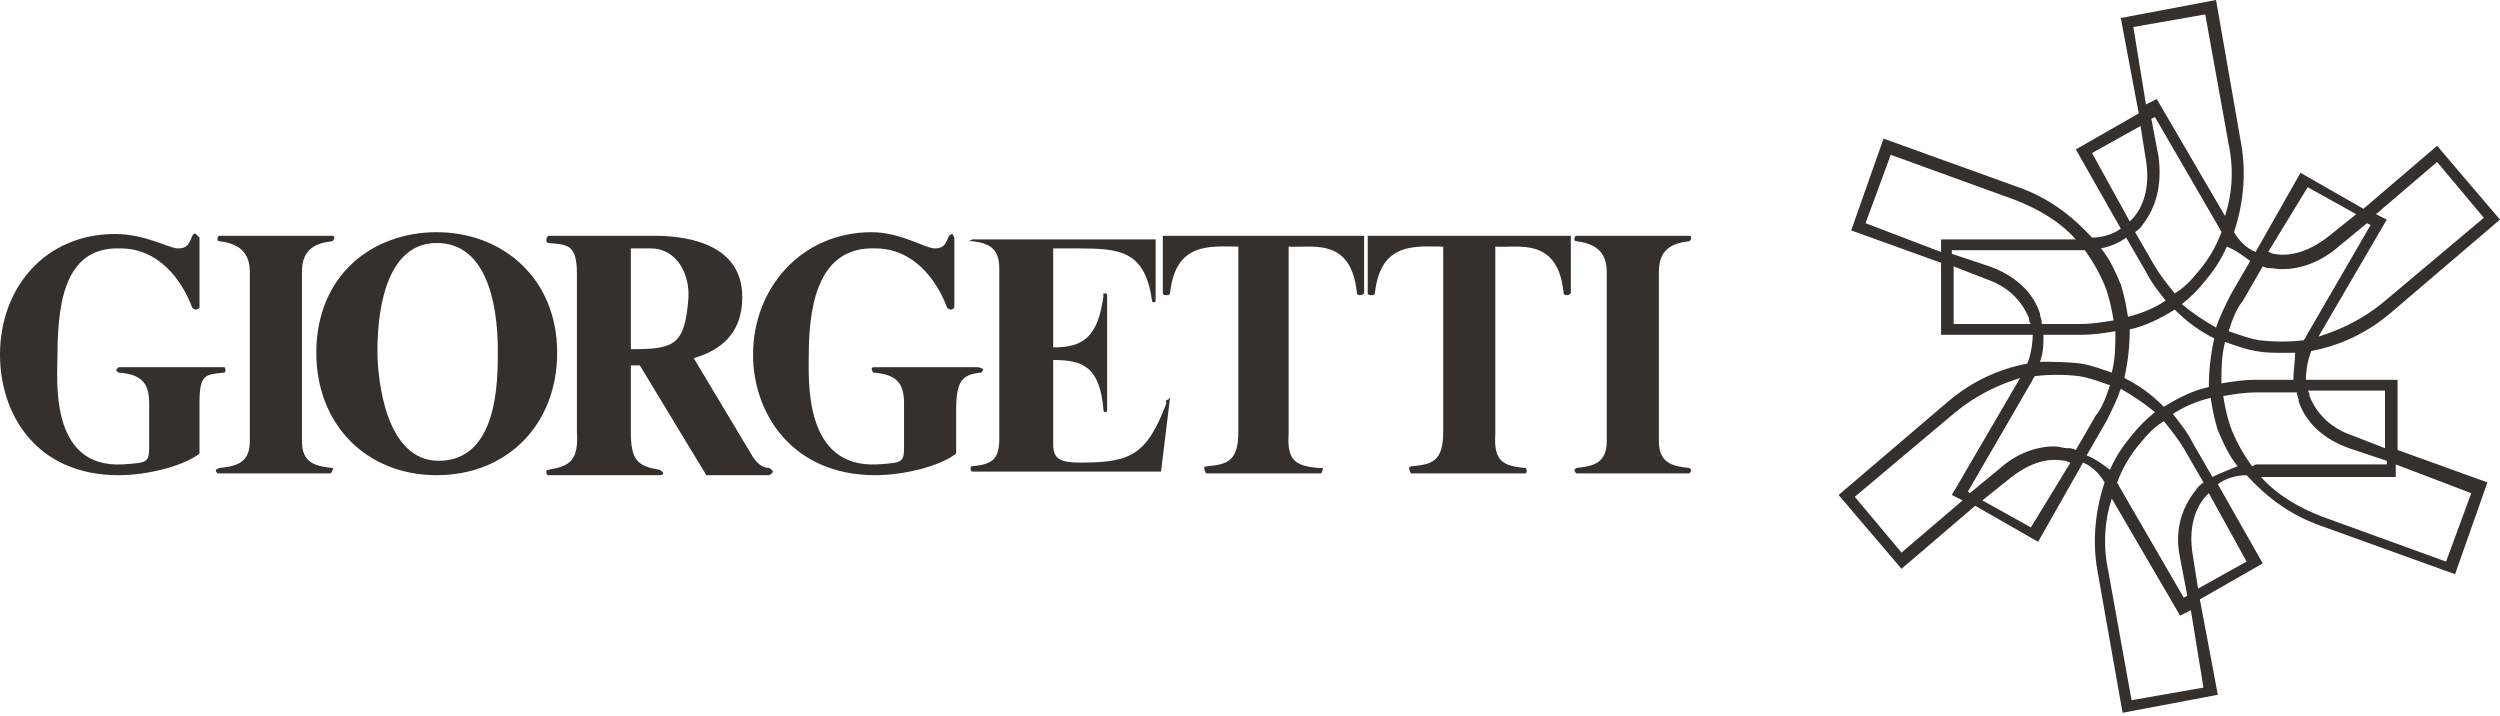 <svg width="220" height="63" viewBox="0 0 220 63" fill="none" xmlns="http://www.w3.org/2000/svg">
<g clip-path="url(#clip0)">
<path d="M19.77 32.313H10.438L10.28 32.471C10.122 32.63 10.438 32.788 10.438 32.788C12.336 32.947 13.127 33.58 13.127 35.481V38.649C13.127 40.708 13.285 40.708 10.755 40.867C4.27 41.183 5.061 33.264 5.061 31.204C5.061 25.977 6.01 21.701 10.597 21.859C13.918 21.859 15.974 24.552 16.923 27.086C16.923 27.086 17.081 27.244 17.239 27.244C17.398 27.244 17.556 27.086 17.556 27.086V20.909L17.239 20.592C17.081 20.433 16.923 20.75 16.923 20.75C16.607 21.542 16.449 21.859 15.658 21.859C14.867 21.859 12.811 20.592 10.122 20.592C3.954 20.592 0 25.344 0 31.204C0 36.431 3.163 41.817 10.438 41.817C12.969 41.817 16.132 41.025 17.556 39.916V35.481C17.556 32.947 18.03 32.947 19.77 32.788C19.77 32.788 19.928 32.63 19.77 32.313Z" fill="#35302C"/>
<path d="M29.26 41.183C27.678 41.025 26.571 40.708 26.571 38.807V23.918C26.571 21.859 27.836 21.384 29.26 21.225C29.26 21.225 29.418 21.067 29.418 20.908C29.418 20.75 29.26 20.75 29.26 20.75H19.296C19.296 20.75 19.137 20.75 19.137 21.067C19.137 21.225 19.296 21.225 19.296 21.225C20.561 21.384 21.984 21.859 21.984 23.918V38.807C21.984 40.708 20.877 41.025 19.296 41.183L18.979 41.342C18.979 41.5 19.137 41.658 19.137 41.658H29.102C29.102 41.658 29.26 41.5 29.26 41.342C29.418 41.342 29.26 41.183 29.26 41.183Z" fill="#35302C"/>
<path d="M38.433 21.384C34.321 21.384 33.214 26.452 33.214 30.887C33.214 33.58 34.004 40.55 38.591 40.55C43.81 40.55 43.81 33.58 43.81 30.887C43.81 26.452 42.703 21.384 38.433 21.384ZM38.433 20.433C44.127 20.433 49.03 24.393 49.03 31.046C49.03 37.382 44.601 41.817 38.433 41.817C32.265 41.817 27.836 37.382 27.836 31.046C27.836 24.235 32.739 20.433 38.433 20.433Z" fill="#35302C"/>
<path d="M55.514 21.859V30.729C59.31 30.729 60.259 30.412 60.575 26.294C60.733 24.235 59.626 21.859 57.254 21.859C55.672 21.859 55.514 21.859 55.514 21.859ZM67.692 41.183C67.692 41.183 68.008 41.342 68.008 41.5C68.008 41.658 67.692 41.817 67.692 41.817H62.157L56.305 32.155H55.514V38.015C55.514 40.55 56.147 41.025 58.044 41.342C58.044 41.342 58.361 41.5 58.361 41.658C58.361 41.817 58.044 41.817 58.044 41.817H48.239C48.239 41.817 48.08 41.817 48.08 41.5C48.08 41.342 48.239 41.342 48.239 41.342C50.136 41.025 50.927 40.55 50.769 38.015V24.076C50.769 21.384 49.82 21.542 48.239 21.384C48.239 21.384 48.08 21.384 48.08 21.067C48.08 20.908 48.239 20.75 48.239 20.75H57.57C59.626 20.75 65.32 21.067 65.32 26.136C65.32 29.937 62.631 31.046 61.049 31.521L66.269 40.233C66.585 40.708 67.059 41.183 67.692 41.183Z" fill="#35302C"/>
<path d="M85.564 21.225C86.829 21.384 87.936 21.701 87.936 23.601V38.649C87.936 40.55 87.146 40.867 85.564 41.025C85.564 41.025 85.406 41.025 85.406 41.183C85.406 41.5 85.564 41.5 85.564 41.5H102.171L102.962 35.006L102.804 35.164C102.487 35.164 102.645 35.481 102.645 35.481C100.906 40.075 99.482 40.708 95.054 40.708C93.314 40.708 92.681 40.391 92.681 39.124V31.68C95.37 31.68 96.793 32.313 97.11 36.115C97.11 36.115 97.11 36.273 97.268 36.273C97.426 36.273 97.426 36.115 97.426 36.115V25.977C97.426 25.977 97.426 25.819 97.268 25.819C96.952 25.819 97.11 25.977 97.11 25.977C96.635 29.779 95.212 30.571 92.681 30.571V21.859C92.681 21.859 93.156 21.859 94.737 21.859C98.533 21.859 100.747 22.017 101.38 26.452C101.38 26.452 101.38 26.611 101.538 26.611C101.696 26.611 101.696 26.452 101.696 26.452V21.067H85.564L85.248 21.225H85.564Z" fill="#35302C"/>
<path d="M116.089 41.183C114.033 41.025 113.242 40.55 113.4 38.174V21.7C115.298 21.859 118.936 20.75 119.41 25.819C119.41 25.819 119.41 25.977 119.727 25.977C119.885 25.977 120.043 25.819 120.043 25.819V20.75H102.329V25.819C102.329 25.819 102.329 25.977 102.645 25.977C102.962 25.977 102.962 25.819 102.962 25.819C103.436 21.225 106.599 21.7 108.972 21.7V38.015C108.972 40.55 108.023 40.867 106.283 41.025C106.283 41.025 105.967 41.025 105.967 41.183C105.967 41.342 106.125 41.658 106.125 41.658H116.247C116.247 41.658 116.405 41.5 116.405 41.183C116.247 41.183 116.089 41.183 116.089 41.183Z" fill="#35302C"/>
<path d="M86.039 32.313H76.865C76.865 32.313 76.707 32.313 76.707 32.471C76.707 32.63 76.865 32.788 76.865 32.788C78.763 32.947 79.554 33.58 79.554 35.481V38.649C79.554 40.708 79.712 40.708 77.182 40.866C70.697 41.183 71.172 33.422 71.172 31.204C71.172 25.977 72.437 21.7 77.024 21.859C80.345 21.859 82.401 24.551 83.35 27.086C83.35 27.086 83.508 27.244 83.666 27.244C83.825 27.244 83.983 27.086 83.983 27.086V20.908L83.825 20.591C83.666 20.591 83.508 20.75 83.508 20.75C83.192 21.542 83.034 21.859 82.243 21.859C81.452 21.859 79.238 20.433 76.707 20.433C70.539 20.433 66.269 25.343 66.269 31.204C66.269 36.431 69.748 41.817 77.024 41.817C79.554 41.817 82.717 41.025 84.141 39.916V36.114C84.141 33.58 84.615 32.947 86.355 32.788C86.355 32.788 86.513 32.63 86.513 32.471C86.197 32.313 86.039 32.313 86.039 32.313Z" fill="#35302C"/>
<path d="M148.67 41.183C147.088 41.025 145.981 40.708 145.981 38.807V23.918C145.981 21.859 147.247 21.384 148.67 21.225C148.67 21.225 148.828 21.067 148.828 20.908C148.828 20.75 148.67 20.75 148.67 20.75H138.706C138.706 20.75 138.548 20.75 138.548 21.067C138.548 21.225 138.706 21.225 138.706 21.225C139.971 21.384 141.395 21.859 141.395 23.918V38.807C141.395 40.708 140.288 41.025 138.706 41.183L138.548 41.342C138.548 41.5 138.706 41.658 138.706 41.658H148.67C148.67 41.658 148.828 41.5 148.828 41.342L148.67 41.183Z" fill="#35302C"/>
<path d="M134.278 41.183C132.222 41.025 131.431 40.55 131.589 38.174V21.7C133.487 21.859 137.125 20.75 137.599 25.819C137.599 25.819 137.599 25.977 137.915 25.977C138.074 25.977 138.232 25.819 138.232 25.819V20.75H120.36V25.819C120.36 25.819 120.36 25.977 120.676 25.977C120.992 25.977 120.992 25.819 120.992 25.819C121.467 21.225 124.63 21.7 127.002 21.7V38.015C127.002 40.55 126.053 40.867 124.314 41.025C124.314 41.025 123.997 41.025 123.997 41.183C123.997 41.342 124.155 41.658 124.155 41.658H134.278C134.278 41.658 134.436 41.5 134.278 41.183Z" fill="#35302C"/>
<path d="M210.985 33.422H202.919C202.919 32.63 203.077 31.68 203.393 30.887C205.924 30.412 208.296 29.303 210.352 27.561L220 19.325L214.465 12.83L207.98 18.374L202.444 15.206L198.49 22.176C197.7 21.859 197.067 21.225 196.592 20.433C197.383 18.057 197.7 15.364 197.225 12.672L195.011 0L186.628 1.584L188.21 9.979L182.674 13.147L186.628 20.116C185.996 20.592 185.047 20.909 184.098 20.909C182.358 19.008 180.302 17.424 177.613 16.473L165.751 12.197L162.904 20.275L170.812 23.126V29.462H178.879C178.879 30.254 178.72 31.204 178.404 31.996C175.874 32.471 173.501 33.58 171.445 35.323L161.797 43.559L167.333 50.054L173.817 44.51L179.353 47.678L183.307 40.708C184.098 41.025 184.73 41.658 185.205 42.45C184.414 44.827 184.098 47.519 184.572 50.212L186.787 62.725L195.169 61.141L193.587 52.746L199.123 49.578L195.169 42.609C195.802 42.134 196.751 41.817 197.7 41.817C199.439 43.718 201.495 45.302 204.184 46.252L216.046 50.529L218.893 42.45L210.985 39.599V33.422ZM209.878 34.372V39.441L207.031 38.332C205.133 37.699 203.868 36.431 203.235 34.847C203.235 34.689 203.235 34.531 203.077 34.372H209.878ZM214.465 14.256L218.577 19.166L209.72 26.611C207.98 28.036 206.082 28.987 204.026 29.62L210.036 19.325L209.087 18.849L214.465 14.256ZM203.077 16.473L207.347 18.849L204.975 20.75C203.393 22.017 201.654 22.651 200.072 22.334C199.914 22.334 199.756 22.176 199.597 22.176L203.077 16.473ZM199.123 23.443C199.439 23.601 199.598 23.601 199.914 23.601C201.812 23.918 203.868 23.284 205.608 21.859L208.296 19.641L208.613 19.8L202.919 29.62C202.919 29.779 202.761 29.779 202.761 29.937C201.495 30.096 200.072 30.096 198.807 29.937C197.858 29.779 197.067 29.462 196.118 29.145C196.434 28.195 196.751 27.244 197.383 26.452L199.123 23.443ZM201.97 31.046C201.97 31.838 201.812 32.63 201.812 33.422H198.49C197.383 33.422 196.434 33.58 195.485 33.739C195.485 32.471 195.485 31.363 195.802 30.096C196.751 30.412 197.541 30.729 198.49 30.887C199.281 31.046 200.072 31.046 200.705 31.046C201.179 31.046 201.654 31.046 201.97 31.046ZM198.016 22.968L196.276 25.977C195.802 26.928 195.327 27.878 195.011 28.828C193.904 28.195 192.955 27.561 192.006 26.769C192.797 26.136 193.429 25.502 194.062 24.71C194.853 23.76 195.485 22.809 195.96 21.7C196.751 22.017 197.383 22.492 198.016 22.968ZM191.848 49.103L192.48 52.429L192.164 52.588L186.47 42.767C186.47 42.609 186.312 42.609 186.312 42.45C186.787 41.183 187.419 40.075 188.368 38.966C189.001 38.174 189.633 37.54 190.424 37.065C191.057 37.857 191.69 38.649 192.164 39.441L193.904 42.45C193.746 42.609 193.429 42.767 193.271 43.084C191.848 44.827 191.373 46.886 191.848 49.103ZM186.945 33.264C187.261 31.838 187.419 30.412 187.419 28.987C188.843 28.67 190.108 28.036 191.373 27.244C192.48 28.353 193.587 29.145 194.853 29.779C194.536 31.204 194.378 32.63 194.378 34.055C192.955 34.372 191.69 35.006 190.424 35.798C189.317 34.689 188.21 33.897 186.945 33.264ZM189.95 13.781L189.317 10.454L189.633 10.296L195.327 20.116C195.327 20.275 195.485 20.275 195.485 20.433C195.011 21.7 194.378 22.809 193.429 23.918C192.797 24.71 192.164 25.344 191.373 25.819C190.741 25.027 190.108 24.235 189.633 23.443L187.894 20.433C188.052 20.275 188.368 20.116 188.526 19.8C189.792 18.216 190.266 16.157 189.95 13.781ZM187.736 2.376L194.062 1.267L196.118 12.672C196.592 14.889 196.434 17.107 195.802 19.008L189.792 8.712L188.843 9.187L187.736 2.376ZM184.098 13.464L188.368 11.088L188.843 14.097C189.159 15.998 188.843 17.899 187.736 19.166C187.577 19.325 187.577 19.325 187.419 19.483L184.098 13.464ZM187.103 20.909L188.843 23.918C189.317 24.868 189.95 25.66 190.582 26.452C189.633 27.086 188.526 27.561 187.261 27.878C187.103 26.928 186.945 25.977 186.628 25.027C186.154 23.918 185.679 22.809 184.889 21.859C185.679 21.7 186.47 21.384 187.103 20.909ZM170.812 22.176L164.17 19.641L166.384 13.622L177.297 17.582C179.353 18.374 181.251 19.483 182.674 21.067H170.812V22.176ZM171.92 28.512V23.443L174.766 24.552C176.664 25.185 177.93 26.452 178.562 28.036C178.562 28.195 178.562 28.353 178.72 28.512H171.92ZM175.083 23.443L171.761 22.334V22.017H183.149C183.307 22.017 183.307 22.017 183.465 22.017C184.256 23.126 184.889 24.235 185.363 25.502C185.679 26.452 185.838 27.244 185.996 28.195C185.047 28.353 184.098 28.512 182.991 28.512H179.669V28.353C179.669 28.036 179.511 27.878 179.511 27.561C178.879 25.66 177.297 24.235 175.083 23.443ZM186.154 29.145C186.154 30.412 186.154 31.521 185.838 32.788C184.889 32.471 184.098 32.155 183.149 31.996C181.884 31.838 180.777 31.838 179.511 31.838C179.828 31.046 179.828 30.254 179.828 29.462H183.149C184.256 29.462 185.205 29.303 186.154 29.145ZM167.333 48.628L163.221 43.718L172.078 36.273C173.817 34.847 175.715 33.897 177.771 33.264L171.761 43.559L172.71 44.035L167.333 48.628ZM178.72 46.41L174.45 44.035L176.823 42.134C178.404 40.867 179.986 40.233 181.725 40.55C181.884 40.55 182.042 40.708 182.2 40.708L178.72 46.41ZM182.674 39.599C182.358 39.441 182.2 39.441 181.884 39.441C181.567 39.441 181.251 39.283 180.777 39.283C179.195 39.283 177.455 39.916 176.032 41.183L173.343 43.401L173.185 43.242L178.879 33.422C178.879 33.264 179.037 33.264 179.037 33.105C180.302 32.947 181.725 32.947 182.991 33.105C183.94 33.264 184.731 33.58 185.679 33.897C185.363 34.847 185.047 35.798 184.414 36.59L182.674 39.599ZM183.623 40.075L185.363 37.065C185.838 36.115 186.312 35.164 186.628 34.214C187.736 34.847 188.684 35.481 189.633 36.273C188.843 36.907 188.21 37.54 187.577 38.332C186.787 39.283 186.154 40.233 185.679 41.342C185.047 40.867 184.414 40.391 183.623 40.075ZM193.904 60.508L187.577 61.617L185.521 50.212C185.047 47.994 185.205 45.777 185.838 43.876L191.848 54.172L192.797 53.697L193.904 60.508ZM197.7 49.42L193.429 51.796L192.955 48.786C192.638 46.886 192.955 44.985 194.062 43.718C194.22 43.559 194.22 43.559 194.378 43.401L197.7 49.42ZM194.695 41.975L192.955 38.966C192.48 38.015 191.848 37.223 191.215 36.431C192.164 35.798 193.271 35.323 194.536 35.006C194.695 35.956 194.853 36.907 195.169 37.857C195.644 38.966 196.118 40.075 196.909 41.025C196.118 41.342 195.327 41.658 194.695 41.975ZM198.174 41.025C197.383 39.916 196.751 38.807 196.276 37.54C195.96 36.59 195.802 35.798 195.644 34.847C196.592 34.689 197.541 34.531 198.649 34.531H202.128C202.128 34.847 202.286 35.006 202.286 35.323C202.919 37.223 204.5 38.649 206.715 39.441L210.036 40.55V40.867H198.649C198.332 40.867 198.332 41.025 198.174 41.025ZM217.47 43.401L215.255 49.42L204.342 45.46C202.286 44.668 200.388 43.559 198.965 41.975H210.827V40.867L217.47 43.401Z" fill="#35302C"/>
</g>
<defs>
<clipPath id="clip0">
<rect width="220" height="62.725" fill="white"/>
</clipPath>
</defs>
</svg>
